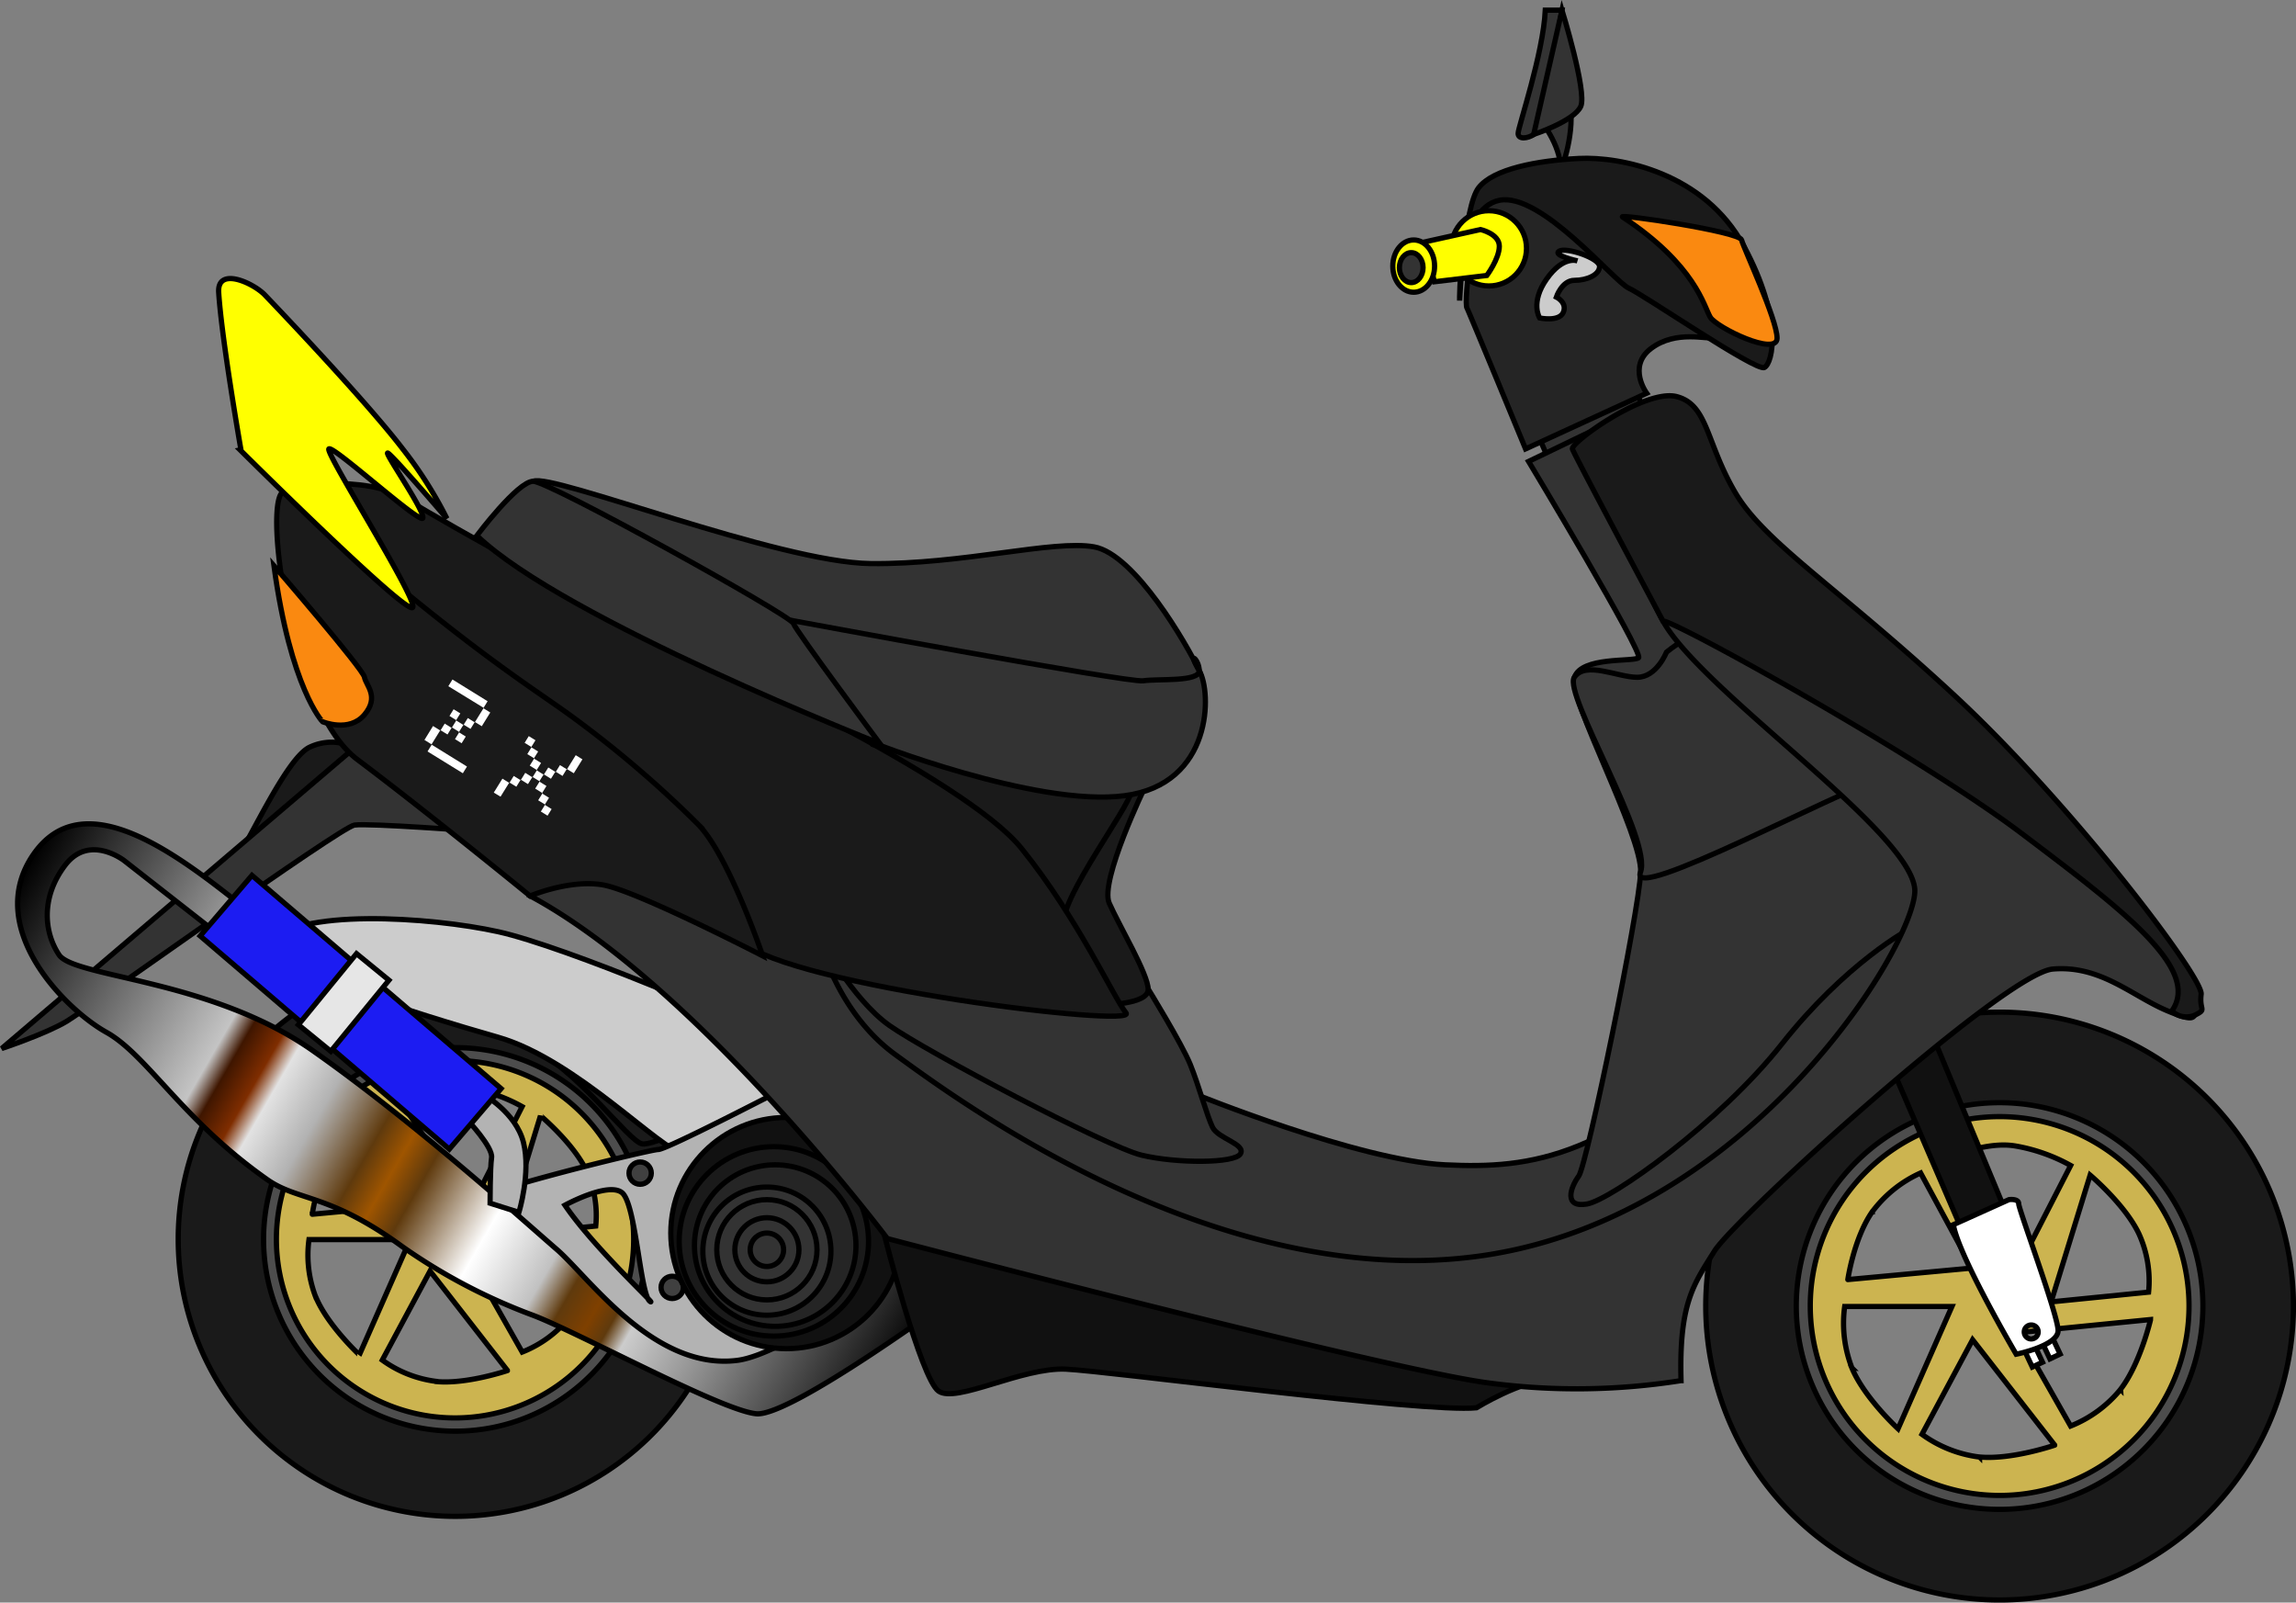 <svg xmlns="http://www.w3.org/2000/svg" xmlns:xlink="http://www.w3.org/1999/xlink" viewBox="0 0 438.43 305.94"><rect x="0" y="0" width="438.43" height="305.94" fill="#808080" stroke="none"/><defs><style>.cls-1{fill:#1a1a1a;}.cls-1,.cls-10,.cls-11,.cls-12,.cls-13,.cls-14,.cls-15,.cls-2,.cls-3,.cls-4,.cls-5,.cls-6,.cls-7,.cls-8,.cls-9{stroke:#000;}.cls-2{fill:#4d4d4d;}.cls-3{fill:#ccb450;}.cls-4{fill:#ccc;}.cls-5{fill:#b3b3b3;}.cls-6{fill:#404040;}.cls-7{fill:#333;}.cls-8{fill:url(#linear-gradient);}.cls-9{fill:#1c1cf2;}.cls-10{fill:#e6e6e6;}.cls-11{fill:#111;}.cls-12{fill:#252525;}.cls-13,.cls-16{fill:#fff;}.cls-14{fill:#fa8910;}.cls-15{fill:#ff0;}</style><linearGradient id="linear-gradient" x1="171.3" y1="267.36" x2="2.4" y2="169.84" gradientUnits="userSpaceOnUse"><stop offset="0.01"/><stop offset="0.08" stop-color="#3b3b3b"/><stop offset="0.26" stop-color="#ccc"/><stop offset="0.28" stop-color="#5f3a0d"/><stop offset="0.3" stop-color="#7f4000"/><stop offset="0.33" stop-color="#5f3a0d"/><stop offset="0.36" stop-color="#c1c1c1"/><stop offset="0.43" stop-color="#fff"/><stop offset="0.51" stop-color="#5f3a0d"/><stop offset="0.54" stop-color="#9f5500"/><stop offset="0.57" stop-color="#5f3a0d"/><stop offset="0.63" stop-color="#b2b2b2"/><stop offset="0.68" stop-color="#e2e2e2"/><stop offset="0.7" stop-color="#7f2d00"/><stop offset="0.73" stop-color="#3f1600"/><stop offset="0.75" stop-color="#c4c4c4"/><stop offset="1"/></linearGradient></defs><title>zx_1</title><g id="レイヤー_2" data-name="レイヤー 2"><path class="cls-1" d="M86.94,183.66a52.91,52.91,0,1,0,52.91,52.91A52.91,52.91,0,0,0,86.94,183.66Zm0,84.26a31.35,31.35,0,1,1,31.35-31.35A31.35,31.35,0,0,1,86.94,267.92Z"/><path class="cls-2" d="M86.94,200a36.61,36.61,0,1,0,36.61,36.61A36.61,36.61,0,0,0,86.94,200Zm0,68.46a31.85,31.85,0,1,1,31.85-31.85A31.85,31.85,0,0,1,86.94,268.42Z"/><path class="cls-3" d="M86.94,202.47A34.11,34.11,0,1,0,121,236.57,34.11,34.11,0,0,0,86.94,202.47ZM112,223.53a20.4,20.4,0,0,1,1.76,10.53l-17.55,1.76,7-22.82S109.51,218.27,112,223.53ZM89.7,207.73a31.31,31.31,0,0,1,10,3.53L90,230.38l-13.43-20S83.94,206.79,89.7,207.73ZM64,219.58a22.25,22.25,0,0,1,8.7-7L82,229.73l-22.37,2.08S60.67,224.35,64,219.58Zm-3.67,28.14A22.22,22.22,0,0,1,59,236.65l19.32,0-9.7,22S62.63,253.09,60.35,247.72Zm23,16A22.23,22.23,0,0,1,73,259.65l9.12-17,14.79,19S89.14,264.29,83.34,263.75Zm25.39-12.18a22.22,22.22,0,0,1-9,6.58l-9.53-16.8L114.14,239S112.29,246.94,108.73,251.56Z"/><path class="cls-1" d="M71.05,182.35c4.16-4.42,22.34-.53,31.11,2.79s32,17.42,32.31,18.48c0,0,14.23.53,14.36,2.39s-23.4,12.9-26.19,12.37-12.5-14.63-22.6-19.15S68.93,184.61,71.05,182.35Z"/><path class="cls-4" d="M51.16,180.29c4.91-7,31.09-5.27,44-2.41s48.29,17.83,48.87,19.27c0,0,20-2.14,20.54.43s-30.07,22.76-34.08,22.58S110.1,202.27,95.07,198,48.65,183.88,51.16,180.29Z"/><path class="cls-5" d="M163.46,228.49c1.33-5.59-14.62-20.21-14.62-20.21s-21.54,11.17-23.13,11.17-35.36,8.24-34.83,9.84,18.08,13.83,20.74,19.15,23.13,13.83,26.06,13.56,16-4.52,16.75-4.79S162.13,234.07,163.46,228.49ZM124.1,248.43a1.57,1.57,0,0,1-.41-.58c-2.37-2.46-11.32-11.15-15.81-17.77,0,0,8.24-4.52,10.9-2.39,2.46,2,3.33,16.86,4.91,20.16C124.27,248.45,124.46,248.69,124.1,248.43Z"/><circle class="cls-6" cx="122.24" cy="223.96" r="2.13"/><circle class="cls-6" cx="128.36" cy="245.77" r="2.13"/><path class="cls-1" d="M67.73,142.73a9.81,9.81,0,0,0-8.78,0c-4.39,2.39-11.17,17.55-14,21.54S67.33,151.11,67.73,142.73Z"/><path class="cls-7" d="M67.73,142.73.32,200.17S8.7,197.38,12.69,195s52.25-37.09,55-37.49,23.93,1.2,23.93,1.2Z"/><path class="cls-8" d="M173.44,241.23l9.67,5.67s-32,23.58-38.67,23-34.51-15.82-43-18.93a109.45,109.45,0,0,1-24.64-13C62.85,227.78,56.9,229.34,51,225.17c-16.22-11.4-22.9-23.77-30.72-28.12s-23.48-20-13.91-33.91,27.54,0,40.29,10.14l-4.06,5.79L23.73,164.31s-6.67-5.22-11.3.87-4.06,12.75-1.16,17.1,29,4.64,48.41,18.26,40.58,32.75,46.66,38,18.55,23.19,34.49,21.16C150.47,258.44,173.44,241.23,173.44,241.23Z"/><path class="cls-5" d="M89.23,213.78S94.16,219,93.87,221s-.29,8.7-.29,8.7l5.51,1.74s2.32-7.54.87-13.33-7.83-9.28-7.83-9.28Z"/><rect class="cls-9" x="59.34" y="161.95" width="15.21" height="62.61" transform="translate(-123.41 118.48) rotate(-49.45)"/><rect class="cls-10" x="56.85" y="187.4" width="17.54" height="8" transform="translate(-124.09 121.03) rotate(-50.73)"/><circle class="cls-11" cx="150.16" cy="235.4" r="22.07"/><circle class="cls-1" cx="147.77" cy="236.99" r="18.08"/><circle class="cls-12" cx="148.03" cy="237.79" r="15.42"/><circle class="cls-7" cx="146.44" cy="238.85" r="12.23"/><circle class="cls-7" cx="146.44" cy="238.59" r="9.57"/><circle class="cls-7" cx="146.44" cy="238.59" r="6.12"/><circle class="cls-7" cx="146.44" cy="238.59" r="3.19"/><path class="cls-11" d="M168.84,235.66s7,27.52,10.37,29.91,16-4.59,24.33-4.19,68.4,8.38,78.38,7.38c0,0,8.78-5.38,13.76-5.18S168.84,235.66,168.84,235.66Z"/><path class="cls-1" d="M381.83,193.23a56.11,56.11,0,1,0,56.11,56.1A56.1,56.1,0,0,0,381.83,193.23Zm0,89.34a33.24,33.24,0,1,1,33.24-33.24A33.24,33.24,0,0,1,381.83,282.57Z"/><path class="cls-2" d="M381.83,210.51a38.82,38.82,0,1,0,38.82,38.82A38.82,38.82,0,0,0,381.83,210.51Zm0,72.59a33.77,33.77,0,1,1,33.77-33.77A33.77,33.77,0,0,1,381.83,283.11Z"/><path class="cls-3" d="M381.83,213.17A36.16,36.16,0,1,0,418,249.34,36.16,36.16,0,0,0,381.83,213.17Zm26.59,22.34a21.64,21.64,0,0,1,1.86,11.17l-18.61,1.86,7.45-24.2S405.76,229.93,408.42,235.51Zm-23.66-16.75a33.26,33.26,0,0,1,10.64,3.74L385,242.77l-14.25-21.16S378.65,217.76,384.75,218.76Zm-27.23,12.56a23.57,23.57,0,0,1,9.22-7.39l9.82,18.15-23.72,2.2S354,236.38,357.52,231.32Zm-3.89,29.84a23.57,23.57,0,0,1-1.39-11.74l20.48,0-10.29,23.34S356,266.85,353.63,261.16Zm24.37,17a23.56,23.56,0,0,1-11-4.34l9.67-18.05,15.68,20.12S384.16,278.72,378,278.15Zm26.92-12.92a23.54,23.54,0,0,1-9.54,7l-10.11-17.81,25.38-2.52S408.7,260.33,404.93,265.23Z"/><polygon class="cls-11" points="361.02 203.23 380.16 247.63 388.68 244.97 368.46 196.31 361.02 203.23"/><rect class="cls-13" x="386.95" y="255.96" width="2.16" height="4.79" transform="translate(-73.07 189.8) rotate(-25.2)"/><rect class="cls-13" x="390.31" y="254.38" width="2.16" height="4.79" transform="translate(-72.18 191.83) rotate(-25.29)"/><path class="cls-13" d="M385.48,229.82c0-1.06-1.86-.8-1.86-.8L373,233.8c1.06,6.12,12,24.73,12,24.73s8-1.6,8-4.52S385.48,230.88,385.48,229.82Zm2.39,25.79a1.33,1.33,0,1,1,1.33-1.33A1.33,1.33,0,0,1,387.88,255.61Z"/><path class="cls-7" d="M156.28,178.72s59,26.63,61.69,26.37,10.1,3.72,10.1,3.72,31.38,12.76,47.86,13.56,31.91-1.06,58.5-28.18c0,0,25-25,30.58-20.74s-23.13,47.33-35.63,53.18-59,22.6-73.66,18.35-73.12-23.67-83.23-34.3S156.28,178.72,156.28,178.72Z"/><path class="cls-7" d="M156.28,178.72s39.88,12.54,43.87,12,17.82,0,19.14-1.86c0,0,6.38,10.37,8,14.36s3.19,9.84,4.26,12,6.38,3.19,5.32,5.05-12.23,1.86-18.88.26S177,200.83,169.84,195.78,156.28,178.72,156.28,178.72Z"/><path class="cls-7" d="M295.08,1.94h3.19s-4.19,22.93-5.38,23.73-3,1-3-.2S294.68,10.31,295.08,1.94Z"/><path class="cls-7" d="M294.28,23.08s4.39,5.58,3.59,10c0,0,2.79-6.78,2-12.76S294.28,23.08,294.28,23.08Z"/><path class="cls-7" d="M298.27,1.94s4.79,15.55,3.59,18.35-9,5.38-9,5.38Z"/><rect class="cls-7" x="293.84" y="76.06" width="20.49" height="10.37" transform="translate(-7.24 127.58) rotate(-23.42)"/><path class="cls-7" d="M313.42,77.72,291.89,88.09s22.07,36.69,21,37.49-10.9-.27-12.23,3.72,12.9,30,12.63,37.23-10.24,55.84-11.83,58-2.92,6.11,1.6,5.32,25.26-15.42,37.22-30.58,24.2-22.07,25.26-22.33,6.91-1.06,3.72-11.44S313.42,77.72,313.42,77.72Z"/><path class="cls-7" d="M318.21,124.52s-1.86,4.78-5.59,4.78-9.84-3.19-12,0,15,31.11,12.63,37.23,38.69-16,45.33-17.55S331.5,121.86,328,120.53,318.21,124.52,318.21,124.52Z"/><path class="cls-12" d="M282,39.16s-2.66,18.62-1.86,19.68c.2.27,11.17,26.86,11.17,26.86l23.13-10.63s-3.72-5.05.79-8.51c4.83-3.69,11-1.64,12-2.13,3.19-1.59-13.29-22.33-25-26.32S283.64,36.24,282,39.16Z"/><path class="cls-1" d="M278.72,57.38s-.4-17.55,7.58-19.14S308.24,53.79,311,55s24.33,16,25.92,15.16S340.54,61,333,47s-23.53-17.15-31.51-16.75-16.35,2-19.14,5.59S278.72,57.38,278.72,57.38Z"/><path class="cls-14" d="M309.83,41.42c-1-.66,22.34,2.79,22.73,4.38s6.78,15.16,6.78,18.75-11.56-2-12.76-4S323.79,50.6,309.83,41.42Z"/><circle class="cls-15" cx="284.31" cy="47.41" r="7.18"/><path class="cls-15" d="M271.94,46.21l10.77-2.39s3.59.8,3.59,3.19-2.39,5.58-2.39,5.58l-10,1.2Z"/><ellipse class="cls-15" cx="269.95" cy="50.8" rx="3.99" ry="4.99"/><ellipse class="cls-7" cx="269.48" cy="51.09" rx="2.26" ry="2.86"/><path class="cls-4" d="M301.19,49.8s-2.66-1.06-5.85,3.46S294,60.7,294,60.7s3.72.8,4.52-1.07-1.33-2.92-1.33-2.92,1.06-3.19,3.46-3.19,4.79-1.06,4.79-2.66-6.38-3.72-7.71-2.92S301.19,49.8,301.19,49.8Z"/><path class="cls-7" d="M307,89.29c1.59-3.59,8.77-8.38,12-7.18s6,6,13.56,14.76,36.7,33.1,46.27,42.68,41.48,46.27,40.68,50.26,1.2,6-5.58,3.19-12.77-8.78-21.94-8-60.62,47.46-64.61,53.84-6.78,10-6.38,24.73a127.55,127.55,0,0,1-37.09.4c-20.34-2.79-114.47-27.52-114.47-27.52s-36.3-48.26-68.2-65.41c0,0,6-8.37,12.36-8s42.68,15.64,42.68,15.64S159.47,193,171,201.36s61.82,45.87,112.48,38.29,81.76-58.63,82.16-69.4S324.91,132,317.54,118.54C310.77,106.17,307,89.29,307,89.29Z"/><path class="cls-1" d="M317.54,118.54h0c2.39,0,48.93,25.79,68.47,40.55S420.32,185,414.73,193a4,4,0,0,0,4.39.8c2.39-1.2.8-.8,1.2-4s-24.73-36.3-47.06-57S337,103.64,331.37,94.07s-5.19-16.75-11.17-18.35-20.34,8.77-19.94,10S317.54,118.54,317.54,118.54Z"/><path class="cls-1" d="M215,151l3.72-.92s-8.77,18.08-6.91,22.33,7.44,13.56,7.44,16.49-8.77,2.93-8.77,2.93l-12.23-21Z"/><path class="cls-1" d="M157.6,139.14S209.72,153.9,215,151s-12,18.75-12,25.4S157.6,139.14,157.6,139.14Z"/><path class="cls-1" d="M54.43,94.2c-.46-1.64,15.42-3.72,23.13,1.06s39.35,22.34,48.13,26.32,58.5,26.86,69.4,40.42,17.55,28.45,19.94,31.38-63.55-5.05-73.39-13.56-11.43-23.13-20.21-30.58S58.69,109.36,54.43,94.2Z"/><path class="cls-1" d="M55.23,94.2c-5.83-5.12-.8,40.42,13,50.79s33,26.06,33,26.06,7.44-3.19,13.83-2.13,30.58,13.56,30.58,13.56-6.38-18.88-12.23-25a208.08,208.08,0,0,0-25-21.27C99.9,130.1,87.94,122.92,55.23,94.2Z"/><path class="cls-14" d="M52.31,108s17,19.68,17.28,21.27,2.92,3.72,0,7.18-8,1.33-8,1.33S55.5,131.43,52.31,108Z"/><path class="cls-15" d="M78.76,116c-1.6,1-32.71-29.91-32.71-29.91S42.35,65,41.76,55.84c-.31-4.87,6.27-2,8.69.34,0,0,19.05,19.83,26.49,29.57A77.83,77.83,0,0,1,85.34,99S74.21,86,74,86.5,81,97.38,80.75,98.87s-17.25-14-17.95-13.16S80.24,115.1,78.76,116Z"/><path class="cls-7" d="M101.83,91.88c-2.08.92,43.47,23.93,47.46,27.52s17.35,22.73,17.35,22.73,41.48,11.77,49.86,9.37S231.39,133,229,128s-12.3-22.2-20.08-23.6-25.13,3.39-42.68,3.19S105.42,90.28,101.83,91.88Z"/><path class="cls-7" d="M150.89,118.4s64.62,12,67.41,11.57,10.7.27,10.7-1.93-2.39-4,0,0,2.66,21.67-14.29,23.87S166,141.54,166,141.54Z"/><path class="cls-7" d="M91.06,102.25s7.78-10.37,10.77-10.37S150.89,117.4,151.49,119,168,141.93,168,141.93,107.61,118.2,91.06,102.25Z"/><path class="cls-16" d="M81.64,143.46l.82-1.33-1.41-.87,1.64-2.66,1.41.87.82-1.33,1.33.82.91-1.46-1.33-.82.79-1.28,1.28.79-.82,1.33,1.43.89.82-1.33,1.33.82,1.71-2.76L85.61,131l.79-1.28,6.71,4.15-.82,1.33,1.33.82L92,138.64l-1.33-.82-.82,1.33-1.33-.82-.91,1.46,1.33.82-.79,1.28-1.27-.79.84-1.35-1.43-.89-.84,1.36-1.36-.84-1.71,2.76,6.79,4.2-.79,1.28Z"/><path class="cls-16" d="M94.29,151.31l1.65-2.66,1.33.82.83-1.34,1.33.82.87-1.41,1.38.86.86-1.38-1.38-.86.86-1.38-1.33-.82.82-1.33-1.33-.82.79-1.28,1.28.79-.82,1.33,1.33.82-.82,1.33,1.38.86-.86,1.38,1.38.86.86-1.38,1.41.87.82-1.33,1.33.82,1.68-2.71,1.28.79-1.65,2.66-1.33-.82-.82,1.33-1.35-.84-.86,1.38-1.38-.86-.86,1.38,1.38.86-.87,1.41,1.36.84-.83,1.34,1.33.82-.78,1.26-1.28-.79.82-1.33-1.33-.82.84-1.36-1.41-.87.86-1.38-1.38-.86-.86,1.38-1.38-.86-.84,1.36-1.33-.82-1.69,2.72Z"/></g></svg>